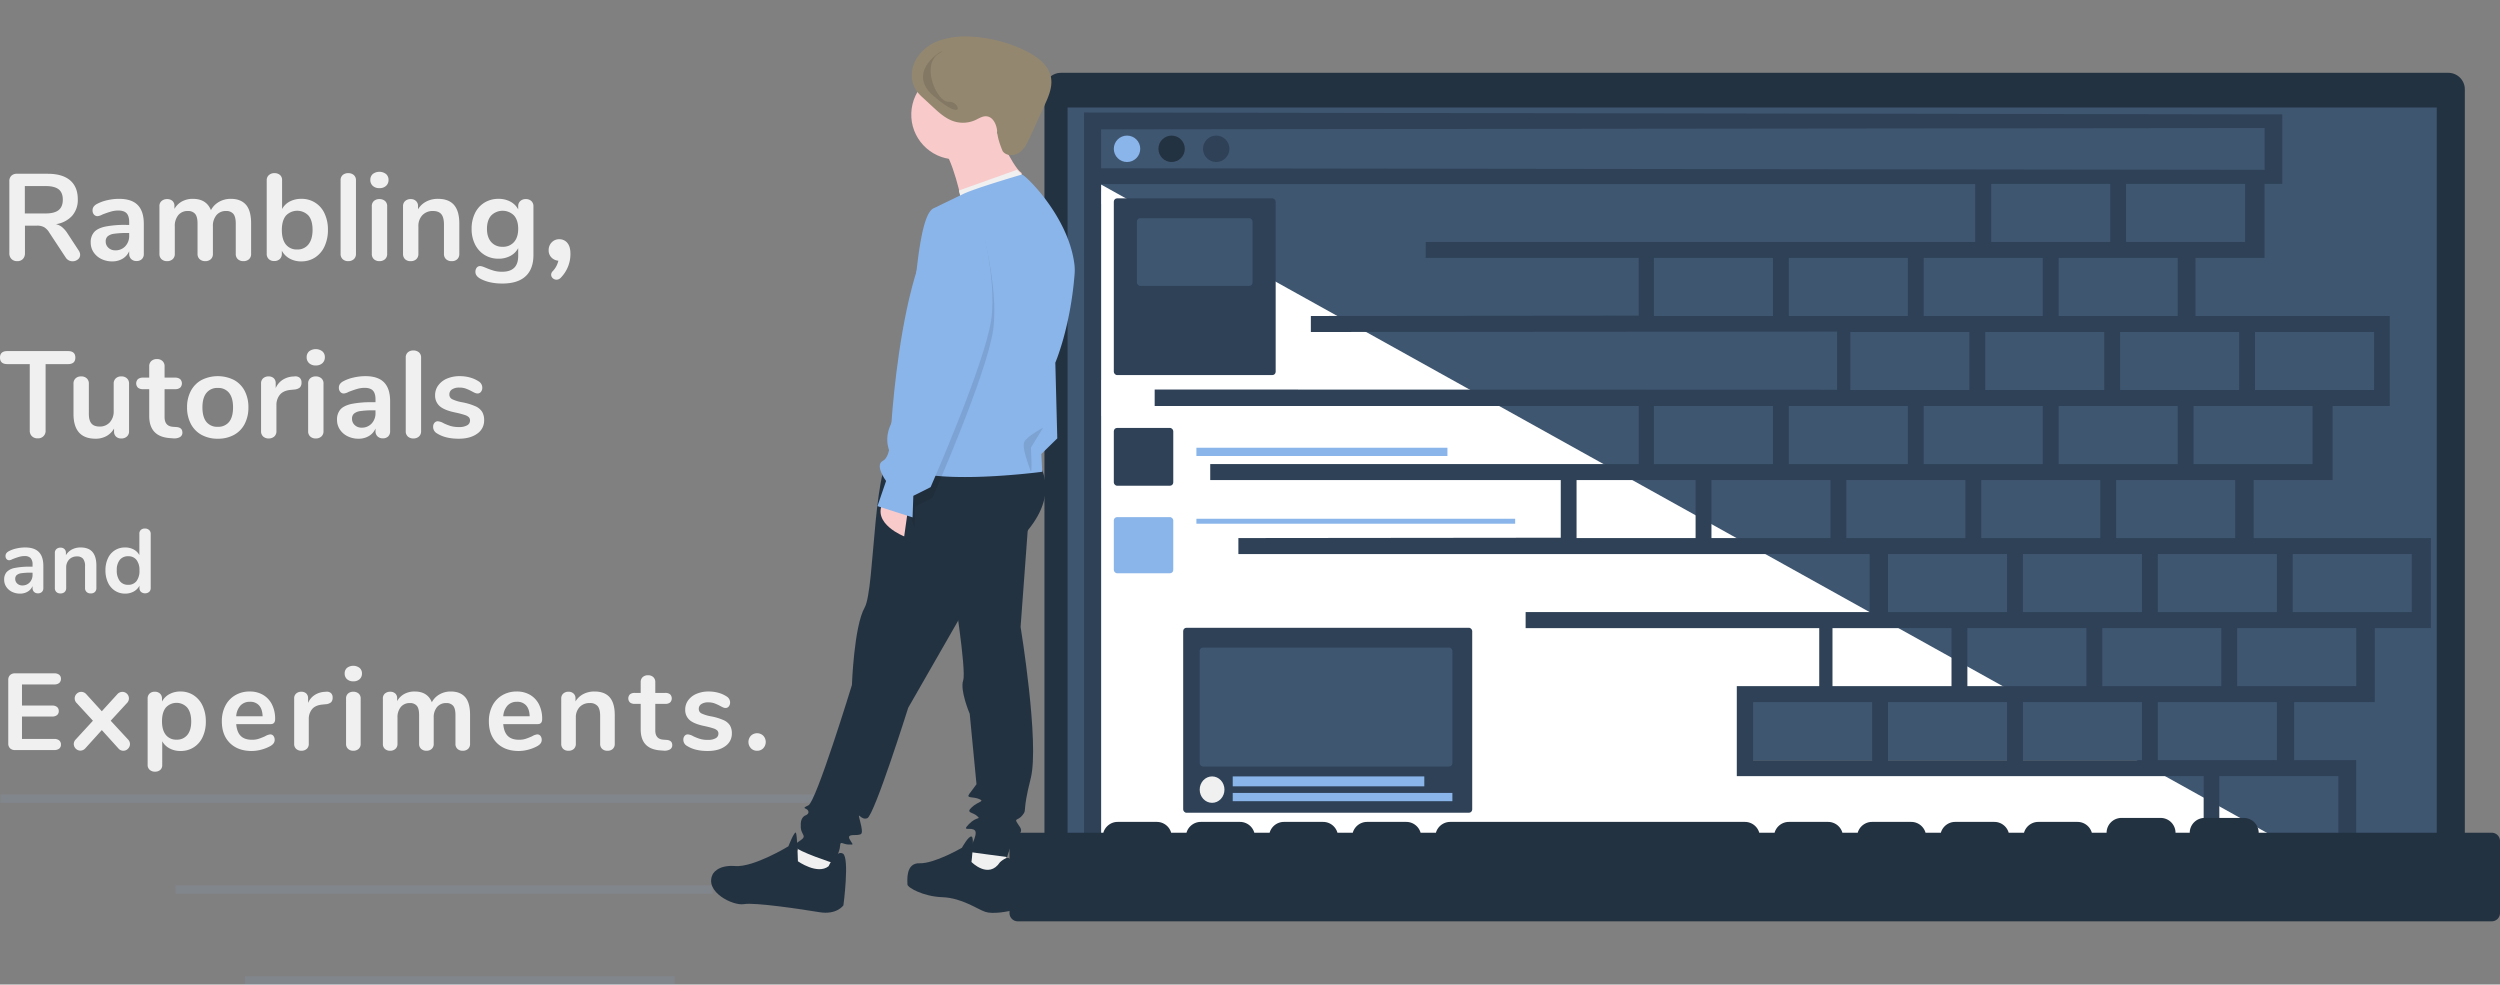 <svg xmlns="http://www.w3.org/2000/svg" width="1513.675" height="596.095" viewBox="0 0 1513.675 596.095"><rect x="0" y="0" width="1513.675" height="596.095" fill="#808080" stroke="none"/><g transform="translate(0 104.018)"><path d="M47.629,77.648a4.7,4.7,0,0,1,.893,2.6,3.488,3.488,0,0,1-1.377,2.828A4.984,4.984,0,0,1,43.908,84.2a4.847,4.847,0,0,1-4.093-2.233l-9.9-15.033a9.641,9.641,0,0,0-3.163-3.349,8.639,8.639,0,0,0-4.354-.967H15.107v16.67a4.857,4.857,0,0,1-1.265,3.535,4.552,4.552,0,0,1-3.423,1.3,4.677,4.677,0,0,1-3.461-1.3,4.777,4.777,0,0,1-1.3-3.535V35.749A4.449,4.449,0,0,1,6.884,32.4,4.659,4.659,0,0,1,10.27,31.21h18.6q8.93,0,13.582,3.981t4.651,11.5A14.536,14.536,0,0,1,43.647,56.7a16.382,16.382,0,0,1-9.786,5.023,9.383,9.383,0,0,1,3.8,1.86,16.368,16.368,0,0,1,3.2,3.721Zm-20.093-22.4q5.433,0,7.963-2.047t2.53-6.288q0-4.316-2.53-6.288t-7.963-1.972h-12.5v16.6Zm44.578-8.856q7.591,0,11.275,3.758t3.684,11.423V79.731a4.2,4.2,0,0,1-1.191,3.163,4.508,4.508,0,0,1-3.274,1.154,4.354,4.354,0,0,1-3.163-1.191,4.157,4.157,0,0,1-1.228-3.126V78.094a9.71,9.71,0,0,1-3.981,4.54,11.943,11.943,0,0,1-6.288,1.637,14.6,14.6,0,0,1-6.623-1.488,11.783,11.783,0,0,1-4.688-4.093,10.342,10.342,0,0,1-1.712-5.8,9.2,9.2,0,0,1,2.047-6.326q2.047-2.307,6.661-3.349a60.655,60.655,0,0,1,12.726-1.042h1.861V60.457q0-3.647-1.563-5.321t-5.061-1.674a16.058,16.058,0,0,0-4.391.633q-2.233.633-5.284,1.823a7.441,7.441,0,0,1-2.828.967,2.8,2.8,0,0,1-2.2-.967,3.678,3.678,0,0,1-.856-2.53,3.809,3.809,0,0,1,.633-2.2,6,6,0,0,1,2.121-1.749,24.258,24.258,0,0,1,6.214-2.233A32.063,32.063,0,0,1,72.113,46.391ZM69.806,77.573a7.949,7.949,0,0,0,6.065-2.493,9.018,9.018,0,0,0,2.344-6.437V67.08h-1.34a51.339,51.339,0,0,0-7.74.447,7.514,7.514,0,0,0-3.944,1.563A3.98,3.98,0,0,0,64,72.141a5.049,5.049,0,0,0,1.674,3.907A5.906,5.906,0,0,0,69.806,77.573Zm69.955-31.182q5.954,0,9.116,3.535T152.04,61.35V79.657a4.191,4.191,0,0,1-1.3,3.312,4.917,4.917,0,0,1-3.386,1.154,4.81,4.81,0,0,1-3.312-1.154,4.191,4.191,0,0,1-1.3-3.312V61.35q0-4.093-1.451-5.842a5.424,5.424,0,0,0-4.428-1.749,7.287,7.287,0,0,0-5.8,2.493,10.055,10.055,0,0,0-2.158,6.809v16.6a4.191,4.191,0,0,1-1.3,3.312,4.81,4.81,0,0,1-3.312,1.154,4.951,4.951,0,0,1-3.349-1.154,4.132,4.132,0,0,1-1.34-3.312V61.35q0-4.093-1.451-5.842a5.424,5.424,0,0,0-4.428-1.749,7.177,7.177,0,0,0-5.768,2.493,10.172,10.172,0,0,0-2.121,6.809v16.6a4.132,4.132,0,0,1-1.34,3.312,4.951,4.951,0,0,1-3.349,1.154,4.81,4.81,0,0,1-3.312-1.154,4.191,4.191,0,0,1-1.3-3.312v-28.8a3.931,3.931,0,0,1,1.34-3.2,5.054,5.054,0,0,1,3.349-1.116,4.615,4.615,0,0,1,3.163,1.079,3.893,3.893,0,0,1,1.228,3.088v1.786a11.665,11.665,0,0,1,4.577-4.54,13.533,13.533,0,0,1,6.586-1.563q8.186,0,10.94,6.847a12.3,12.3,0,0,1,4.837-4.986A14.1,14.1,0,0,1,139.761,46.391Zm42.643,0a15.023,15.023,0,0,1,14.1,8.856,22.537,22.537,0,0,1,2.047,9.9,23.275,23.275,0,0,1-2.047,10.009,15.791,15.791,0,0,1-5.73,6.735,15.083,15.083,0,0,1-8.372,2.381,14.263,14.263,0,0,1-7.033-1.712,11.651,11.651,0,0,1-4.726-4.763v1.86a4.185,4.185,0,0,1-1.265,3.2,4.687,4.687,0,0,1-3.349,1.191,4.555,4.555,0,0,1-3.312-1.191,4.252,4.252,0,0,1-1.228-3.2v-44.5a4.035,4.035,0,0,1,1.3-3.126,4.822,4.822,0,0,1,3.386-1.191,4.877,4.877,0,0,1,3.349,1.116,3.86,3.86,0,0,1,1.265,3.051V52.568a11.126,11.126,0,0,1,4.688-4.577A14.677,14.677,0,0,1,182.4,46.391Zm-2.456,30.661a8.216,8.216,0,0,0,6.847-3.126q2.456-3.126,2.456-8.782,0-5.581-2.419-8.558a9.408,9.408,0,0,0-13.768.037q-2.419,3.014-2.419,8.67T173.063,74A8.274,8.274,0,0,0,179.947,77.052Zm30.884,7.07a4.81,4.81,0,0,1-3.312-1.154,4.191,4.191,0,0,1-1.3-3.312V35.228a4.075,4.075,0,0,1,1.3-3.274,4.909,4.909,0,0,1,3.312-1.116,5.054,5.054,0,0,1,3.349,1.116,4.019,4.019,0,0,1,1.34,3.274V79.657a4.132,4.132,0,0,1-1.34,3.312A4.951,4.951,0,0,1,210.831,84.122Zm18.9,0a4.81,4.81,0,0,1-3.312-1.154,4.191,4.191,0,0,1-1.3-3.312V50.931a4.075,4.075,0,0,1,1.3-3.274,4.909,4.909,0,0,1,3.312-1.116,5.054,5.054,0,0,1,3.349,1.116,4.019,4.019,0,0,1,1.34,3.274V79.657a4.132,4.132,0,0,1-1.34,3.312A4.951,4.951,0,0,1,229.734,84.122Zm0-44.205a5.686,5.686,0,0,1-4.019-1.377,4.687,4.687,0,0,1-1.488-3.609,4.571,4.571,0,0,1,1.488-3.572,6.642,6.642,0,0,1,8,0,4.518,4.518,0,0,1,1.526,3.572,4.687,4.687,0,0,1-1.488,3.609A5.686,5.686,0,0,1,229.734,39.917Zm35.424,6.475q6.549,0,9.749,3.721t3.2,11.237V79.657a4.349,4.349,0,0,1-1.228,3.274,4.659,4.659,0,0,1-3.386,1.191,4.793,4.793,0,0,1-3.423-1.191,4.279,4.279,0,0,1-1.265-3.274V61.871q0-4.242-1.6-6.177t-5.023-1.935a8.491,8.491,0,0,0-6.437,2.53,9.392,9.392,0,0,0-2.419,6.772v16.6a4.279,4.279,0,0,1-1.265,3.274,4.793,4.793,0,0,1-3.423,1.191,4.659,4.659,0,0,1-3.386-1.191,4.349,4.349,0,0,1-1.228-3.274v-28.8a4.093,4.093,0,0,1,1.265-3.126,4.793,4.793,0,0,1,3.423-1.191,4.433,4.433,0,0,1,3.163,1.154,3.945,3.945,0,0,1,1.228,3.014v2.009a12.585,12.585,0,0,1,4.986-4.688A15.006,15.006,0,0,1,265.158,46.391Zm53.21.149a4.687,4.687,0,0,1,3.349,1.191,4.185,4.185,0,0,1,1.265,3.2v29.4q0,8.558-4.763,12.949t-14.065,4.391q-8.112,0-13.544-3.051-2.754-1.637-2.754-3.944a4.025,4.025,0,0,1,.781-2.6,2.5,2.5,0,0,1,2.047-.967,5.176,5.176,0,0,1,1.637.335q.967.335,2.009.781a42.661,42.661,0,0,0,4.8,1.712,18.086,18.086,0,0,0,4.874.6q9.749,0,9.749-9.526V76.234a11.365,11.365,0,0,1-4.763,4.726,14.893,14.893,0,0,1-7.144,1.674,15.771,15.771,0,0,1-8.447-2.27A15.6,15.6,0,0,1,287.633,74a20.554,20.554,0,0,1-2.084-9.451,21.1,21.1,0,0,1,2.047-9.489,15.217,15.217,0,0,1,5.768-6.4,15.963,15.963,0,0,1,8.484-2.27,14.893,14.893,0,0,1,7.144,1.674,11.365,11.365,0,0,1,4.763,4.726V50.857a4.093,4.093,0,0,1,1.265-3.126A4.687,4.687,0,0,1,318.368,46.54ZM304.3,75.415a8.68,8.68,0,0,0,6.958-2.9q2.493-2.9,2.493-7.963,0-5.135-2.493-8.037a9.748,9.748,0,0,0-13.879,0q-2.53,2.9-2.53,8.037,0,5.061,2.53,7.963A8.705,8.705,0,0,0,304.3,75.415Zm34.308-4.564a6.089,6.089,0,0,1,4.9,2.227q1.87,2.227,1.87,6.5A20.408,20.408,0,0,1,339.5,94.185a3.489,3.489,0,0,1-2.494,1.158,3.328,3.328,0,0,1-2.316-.891,2.79,2.79,0,0,1-.98-2.137,3.023,3.023,0,0,1,.891-2.048,13.648,13.648,0,0,0,3.473-6.412,6.552,6.552,0,0,1-4.23-2,6.032,6.032,0,0,1-1.648-4.319,6.635,6.635,0,0,1,1.826-4.765A6.071,6.071,0,0,1,338.61,70.851ZM22.847,191.408a4.777,4.777,0,0,1-3.535-1.3,4.677,4.677,0,0,1-1.3-3.461V146.458H4.465Q0,146.458,0,142.514t4.465-3.944H41.154q4.465,0,4.465,3.944t-4.465,3.944H27.61v40.187a4.479,4.479,0,0,1-4.763,4.763ZM73.452,153.9a4.793,4.793,0,0,1,3.423,1.191,4.185,4.185,0,0,1,1.265,3.2v28.875a4.035,4.035,0,0,1-1.3,3.126,4.822,4.822,0,0,1-3.386,1.191,4.49,4.49,0,0,1-3.2-1.116,3.98,3.98,0,0,1-1.191-3.051v-1.861a11.855,11.855,0,0,1-4.614,4.577,13.336,13.336,0,0,1-6.549,1.6q-13.4,0-13.4-15.033V158.291a4.185,4.185,0,0,1,1.265-3.2,4.687,4.687,0,0,1,3.349-1.191,4.793,4.793,0,0,1,3.423,1.191,4.185,4.185,0,0,1,1.265,3.2v18.382q0,3.87,1.563,5.73t4.912,1.861a8.01,8.01,0,0,0,6.214-2.568,9.707,9.707,0,0,0,2.344-6.809v-16.6a4.185,4.185,0,0,1,1.265-3.2A4.687,4.687,0,0,1,73.452,153.9Zm33.266,30.661q3.721.223,3.721,3.349a3.027,3.027,0,0,1-1.451,2.716,6.924,6.924,0,0,1-4.13.781l-2.009-.149q-12.5-.893-12.5-13.4V161.64H86.625a4.725,4.725,0,0,1-3.088-.893,3.683,3.683,0,0,1,0-5.209,4.725,4.725,0,0,1,3.088-.893h3.721V147.8a4.185,4.185,0,0,1,1.265-3.2,4.793,4.793,0,0,1,3.423-1.191,4.687,4.687,0,0,1,3.349,1.191,4.185,4.185,0,0,1,1.265,3.2v6.847h6.326a4.725,4.725,0,0,1,3.088.893,3.683,3.683,0,0,1,0,5.209,4.725,4.725,0,0,1-3.088.893H99.648v16.893q0,5.507,5.061,5.879Zm25.154,7.07a20.023,20.023,0,0,1-9.786-2.307,15.963,15.963,0,0,1-6.512-6.623,21,21,0,0,1-2.307-10.047,20.78,20.78,0,0,1,2.307-10.009,16.018,16.018,0,0,1,6.512-6.586,21.91,21.91,0,0,1,19.572,0,15.784,15.784,0,0,1,6.475,6.586,21.058,21.058,0,0,1,2.27,10.009,21.281,21.281,0,0,1-2.27,10.047,15.732,15.732,0,0,1-6.475,6.623A20.023,20.023,0,0,1,131.872,191.631Zm-.074-7.219a8.34,8.34,0,0,0,6.921-2.977q2.381-2.977,2.381-8.782,0-5.73-2.381-8.744a8.211,8.211,0,0,0-6.847-3.014,8.317,8.317,0,0,0-6.884,3.014q-2.419,3.014-2.419,8.744,0,5.8,2.381,8.782A8.255,8.255,0,0,0,131.8,184.412ZM178.384,153.9a4.006,4.006,0,0,1,3.051.819,3.633,3.633,0,0,1,1.116,2.9,4.054,4.054,0,0,1-.967,2.977,5.943,5.943,0,0,1-3.5,1.265l-2.233.223q-4.391.447-6.437,2.977a9.734,9.734,0,0,0-2.047,6.326v15.628a4.132,4.132,0,0,1-1.34,3.312,4.951,4.951,0,0,1-3.349,1.154,4.81,4.81,0,0,1-3.312-1.154,4.191,4.191,0,0,1-1.3-3.312v-28.8a3.984,3.984,0,0,1,1.3-3.2,4.8,4.8,0,0,1,3.237-1.116,4.476,4.476,0,0,1,3.126,1.079,3.955,3.955,0,0,1,1.191,3.088v2.977a11.015,11.015,0,0,1,4.2-5.061,12.891,12.891,0,0,1,6.214-2.009Zm12.8,37.582a4.81,4.81,0,0,1-3.312-1.154,4.191,4.191,0,0,1-1.3-3.312V158.291a4.075,4.075,0,0,1,1.3-3.274,4.909,4.909,0,0,1,3.312-1.116,5.054,5.054,0,0,1,3.349,1.116,4.019,4.019,0,0,1,1.34,3.274v28.726a4.132,4.132,0,0,1-1.34,3.312A4.951,4.951,0,0,1,191.185,191.482Zm0-44.205a5.686,5.686,0,0,1-4.019-1.377,4.687,4.687,0,0,1-1.488-3.609,4.57,4.57,0,0,1,1.488-3.572,6.642,6.642,0,0,1,8,0,4.518,4.518,0,0,1,1.526,3.572A4.687,4.687,0,0,1,195.2,145.9,5.686,5.686,0,0,1,191.185,147.277Zm30.066,6.475q7.591,0,11.275,3.758t3.684,11.423v18.158a4.2,4.2,0,0,1-1.191,3.163,4.508,4.508,0,0,1-3.274,1.154,4.354,4.354,0,0,1-3.163-1.191,4.157,4.157,0,0,1-1.228-3.126v-1.637a9.71,9.71,0,0,1-3.981,4.54,11.942,11.942,0,0,1-6.288,1.637,14.6,14.6,0,0,1-6.623-1.488,11.782,11.782,0,0,1-4.688-4.093,10.342,10.342,0,0,1-1.712-5.8,9.2,9.2,0,0,1,2.047-6.326q2.047-2.307,6.661-3.349a60.656,60.656,0,0,1,12.726-1.042h1.861v-1.712q0-3.647-1.563-5.321t-5.061-1.674a16.058,16.058,0,0,0-4.391.633q-2.233.633-5.284,1.823a7.441,7.441,0,0,1-2.828.967,2.8,2.8,0,0,1-2.2-.967,3.678,3.678,0,0,1-.856-2.53,3.809,3.809,0,0,1,.633-2.2,6,6,0,0,1,2.121-1.749,24.258,24.258,0,0,1,6.214-2.233A32.061,32.061,0,0,1,221.25,153.751Zm-2.307,31.182a7.949,7.949,0,0,0,6.065-2.493A9.018,9.018,0,0,0,227.353,176V174.44h-1.34a51.34,51.34,0,0,0-7.74.447,7.514,7.514,0,0,0-3.944,1.563,3.98,3.98,0,0,0-1.191,3.051,5.049,5.049,0,0,0,1.674,3.907A5.906,5.906,0,0,0,218.943,184.933Zm31.331,6.549a4.81,4.81,0,0,1-3.312-1.154,4.191,4.191,0,0,1-1.3-3.312V142.588a4.075,4.075,0,0,1,1.3-3.274,4.909,4.909,0,0,1,3.312-1.116,5.054,5.054,0,0,1,3.349,1.116,4.019,4.019,0,0,1,1.34,3.274v44.429a4.132,4.132,0,0,1-1.34,3.312A4.951,4.951,0,0,1,250.274,191.482Zm27.461.149q-8.112,0-13.1-3.2a4.439,4.439,0,0,1-2.381-4.019,3.527,3.527,0,0,1,.819-2.419,2.575,2.575,0,0,1,2.009-.93,8.22,8.22,0,0,1,3.5,1.191,32.582,32.582,0,0,0,4.354,1.712,17.73,17.73,0,0,0,5.023.6,9.554,9.554,0,0,0,4.875-1.042,3.227,3.227,0,0,0,1.749-2.9,2.8,2.8,0,0,0-.707-2.009,6.482,6.482,0,0,0-2.53-1.377,53.215,53.215,0,0,0-5.544-1.451q-6.623-1.34-9.489-3.8a8.446,8.446,0,0,1-2.865-6.772,9.772,9.772,0,0,1,1.935-5.916A12.539,12.539,0,0,1,270.7,155.2a19.386,19.386,0,0,1,7.7-1.451,23.086,23.086,0,0,1,6.028.781,18.325,18.325,0,0,1,5.209,2.27,4.491,4.491,0,0,1,2.381,3.944,3.818,3.818,0,0,1-.819,2.493,2.5,2.5,0,0,1-2.009,1,4.025,4.025,0,0,1-1.6-.335,21.478,21.478,0,0,1-1.972-1,31.205,31.205,0,0,0-3.721-1.674,11.606,11.606,0,0,0-3.87-.558,7.493,7.493,0,0,0-4.354,1.116,3.527,3.527,0,0,0-1.6,3.051,3.1,3.1,0,0,0,1.637,2.828,23.444,23.444,0,0,0,6.326,1.935,36.091,36.091,0,0,1,7.814,2.381,9.151,9.151,0,0,1,4.056,3.349,9.715,9.715,0,0,1,1.228,5.135,9.543,9.543,0,0,1-4.2,8.112Q284.73,191.631,277.735,191.631ZM15.207,257.471q5.6,0,8.317,2.772t2.718,8.427v13.4a3.1,3.1,0,0,1-.878,2.333,3.325,3.325,0,0,1-2.416.851,3.212,3.212,0,0,1-2.333-.878,3.067,3.067,0,0,1-.906-2.306v-1.208a7.163,7.163,0,0,1-2.937,3.349,8.81,8.81,0,0,1-4.639,1.208,10.772,10.772,0,0,1-4.886-1.1,8.692,8.692,0,0,1-3.459-3.02,7.629,7.629,0,0,1-1.263-4.282,6.784,6.784,0,0,1,1.51-4.667,9.073,9.073,0,0,1,4.914-2.47,44.746,44.746,0,0,1,9.388-.769h1.372v-1.263a5.621,5.621,0,0,0-1.153-3.925,4.906,4.906,0,0,0-3.733-1.235,11.846,11.846,0,0,0-3.239.467q-1.647.467-3.9,1.345a5.489,5.489,0,0,1-2.086.714,2.064,2.064,0,0,1-1.62-.714,2.713,2.713,0,0,1-.631-1.867,2.81,2.81,0,0,1,.467-1.62,4.429,4.429,0,0,1,1.565-1.29,17.9,17.9,0,0,1,4.584-1.647A23.654,23.654,0,0,1,15.207,257.471Zm-1.7,23a5.864,5.864,0,0,0,4.474-1.839,6.652,6.652,0,0,0,1.729-4.749v-1.153h-.988a37.872,37.872,0,0,0-5.71.329,5.544,5.544,0,0,0-2.91,1.153,2.936,2.936,0,0,0-.878,2.251,3.725,3.725,0,0,0,1.235,2.882A4.357,4.357,0,0,0,13.505,280.474Zm35.3-23q4.831,0,7.192,2.745t2.361,8.29v13.505a3.208,3.208,0,0,1-.906,2.416,3.437,3.437,0,0,1-2.5.878,3.536,3.536,0,0,1-2.525-.878,3.157,3.157,0,0,1-.933-2.416V268.89a7.118,7.118,0,0,0-1.18-4.557,4.536,4.536,0,0,0-3.706-1.427,6.264,6.264,0,0,0-4.749,1.867,6.929,6.929,0,0,0-1.784,5v12.243a3.157,3.157,0,0,1-.933,2.416,3.536,3.536,0,0,1-2.525.878,3.437,3.437,0,0,1-2.5-.878,3.208,3.208,0,0,1-.906-2.416V260.765a3.02,3.02,0,0,1,.933-2.306,3.536,3.536,0,0,1,2.525-.878,3.271,3.271,0,0,1,2.333.851,2.91,2.91,0,0,1,.906,2.223v1.482a9.284,9.284,0,0,1,3.678-3.459A11.07,11.07,0,0,1,48.806,257.471ZM87.73,246a3.659,3.659,0,0,1,2.525.878,2.937,2.937,0,0,1,.988,2.306v32.83a3.087,3.087,0,0,1-.933,2.361,3.913,3.913,0,0,1-4.941,0,3.087,3.087,0,0,1-.933-2.361v-1.372a8.6,8.6,0,0,1-3.486,3.514,10.522,10.522,0,0,1-5.188,1.263,11.126,11.126,0,0,1-6.176-1.757,11.65,11.65,0,0,1-4.227-4.968,17.17,17.17,0,0,1-1.51-7.384,16.625,16.625,0,0,1,1.51-7.3,11.083,11.083,0,0,1,10.4-6.533,10.744,10.744,0,0,1,5.161,1.208,8.379,8.379,0,0,1,3.459,3.4V249.071a2.91,2.91,0,0,1,.906-2.223A3.424,3.424,0,0,1,87.73,246ZM77.574,280.089a6.1,6.1,0,0,0,5.078-2.251,10.129,10.129,0,0,0,1.784-6.423,10.009,10.009,0,0,0-1.784-6.4,6.074,6.074,0,0,0-5.023-2.223,6.249,6.249,0,0,0-5.106,2.2,9.687,9.687,0,0,0-1.812,6.314,10.257,10.257,0,0,0,1.812,6.478A6.061,6.061,0,0,0,77.574,280.089ZM9.091,380.135a4.124,4.124,0,0,1-3-1.054,3.938,3.938,0,0,1-1.087-2.965V337.709a3.938,3.938,0,0,1,1.087-2.965,4.124,4.124,0,0,1,3-1.054H32.874a4.584,4.584,0,0,1,2.965.856,2.961,2.961,0,0,1,1.054,2.438,3.134,3.134,0,0,1-1.054,2.536,4.466,4.466,0,0,1-2.965.889H13.308V353.19H31.556a4.584,4.584,0,0,1,2.965.856,3.037,3.037,0,0,1,1.054,2.5,2.961,2.961,0,0,1-1.054,2.438,4.584,4.584,0,0,1-2.965.856H13.308v13.571H32.874a4.466,4.466,0,0,1,2.965.889,3.134,3.134,0,0,1,1.054,2.536,2.961,2.961,0,0,1-1.054,2.438,4.584,4.584,0,0,1-2.965.856Zm68.332-6.51a4,4,0,0,1,1.274,2.9,3.912,3.912,0,0,1-1.2,2.8,3.82,3.82,0,0,1-2.83,1.238,3.884,3.884,0,0,1-3.043-1.486l-9.977-11.039-9.977,11.039a4.1,4.1,0,0,1-3.043,1.415,4.117,4.117,0,0,1-3.963-3.963,4,4,0,0,1,1.274-2.9l10.331-11.251L46.5,351.761a4,4,0,0,1-1.274-2.9,3.758,3.758,0,0,1,1.2-2.8,3.851,3.851,0,0,1,2.76-1.168,4.1,4.1,0,0,1,3.043,1.415l9.411,10.331,9.411-10.331A4.1,4.1,0,0,1,74.1,344.9a3.986,3.986,0,0,1,3.963,3.963,4,4,0,0,1-1.274,2.9l-9.765,10.614Zm31.842-28.941a14.341,14.341,0,0,1,7.96,2.264,15.015,15.015,0,0,1,5.449,6.4,22.13,22.13,0,0,1,1.946,9.517,21.428,21.428,0,0,1-1.946,9.411,14.284,14.284,0,0,1-13.409,8.42,13.7,13.7,0,0,1-6.581-1.557,10.923,10.923,0,0,1-4.458-4.316v14.435a3.67,3.67,0,0,1-1.2,2.9,4.637,4.637,0,0,1-3.184,1.061,4.585,4.585,0,0,1-3.22-1.132,3.837,3.837,0,0,1-1.238-2.972V349a4.043,4.043,0,0,1,1.168-3.043,4.331,4.331,0,0,1,3.149-1.132,4.457,4.457,0,0,1,3.184,1.132,3.979,3.979,0,0,1,1.2,3.043v1.769a10.856,10.856,0,0,1,4.493-4.493A13.8,13.8,0,0,1,109.265,344.685Zm-2.335,29.153a7.93,7.93,0,0,0,6.51-2.866q2.335-2.866,2.335-8.1,0-5.378-2.335-8.35a8.723,8.723,0,0,0-13.055-.071q-2.3,2.9-2.3,8.279,0,5.307,2.3,8.208A7.867,7.867,0,0,0,106.93,373.838Zm56.679-3.184a2.381,2.381,0,0,1,1.946.92,3.827,3.827,0,0,1,.743,2.477q0,2.194-2.618,3.68a23.655,23.655,0,0,1-5.449,2.158,22.462,22.462,0,0,1-5.8.814q-8.35,0-13.232-4.812t-4.882-13.161a20.192,20.192,0,0,1,2.123-9.411,15.436,15.436,0,0,1,5.979-6.368,16.934,16.934,0,0,1,8.739-2.264,15.681,15.681,0,0,1,8.137,2.052,13.914,13.914,0,0,1,5.378,5.8,19.253,19.253,0,0,1,1.911,8.845q0,3.043-2.689,3.043H143.018q.425,4.882,2.76,7.182t6.793,2.3a12.881,12.881,0,0,0,4-.566,39.475,39.475,0,0,0,3.927-1.557A7.809,7.809,0,0,1,163.609,370.653Zm-12.241-19.742a7.594,7.594,0,0,0-5.767,2.264,10.691,10.691,0,0,0-2.583,6.51H159.01q-.142-4.316-2.123-6.545A7,7,0,0,0,151.368,350.911Zm46.065-6.085a3.809,3.809,0,0,1,2.9.778,3.455,3.455,0,0,1,1.061,2.76,3.855,3.855,0,0,1-.92,2.83,5.651,5.651,0,0,1-3.326,1.2l-2.123.212q-4.175.425-6.121,2.83a9.255,9.255,0,0,0-1.946,6.015v14.86a3.929,3.929,0,0,1-1.274,3.149,4.707,4.707,0,0,1-3.184,1.1,4.573,4.573,0,0,1-3.149-1.1,3.985,3.985,0,0,1-1.238-3.149V348.93a3.788,3.788,0,0,1,1.238-3.043,4.564,4.564,0,0,1,3.078-1.061,4.256,4.256,0,0,1,2.972,1.026,3.76,3.76,0,0,1,1.132,2.937v2.83a10.473,10.473,0,0,1,4-4.812,12.257,12.257,0,0,1,5.908-1.911Zm16.487,35.734a4.573,4.573,0,0,1-3.149-1.1,3.985,3.985,0,0,1-1.238-3.149V349a3.875,3.875,0,0,1,1.238-3.113,4.667,4.667,0,0,1,3.149-1.061,4.806,4.806,0,0,1,3.184,1.061A3.822,3.822,0,0,1,218.377,349v27.313a3.929,3.929,0,0,1-1.274,3.149A4.707,4.707,0,0,1,213.919,380.56Zm0-42.031a5.406,5.406,0,0,1-3.821-1.309,4.456,4.456,0,0,1-1.415-3.432,4.346,4.346,0,0,1,1.415-3.4,6.315,6.315,0,0,1,7.607,0,4.3,4.3,0,0,1,1.451,3.4,4.456,4.456,0,0,1-1.415,3.432A5.406,5.406,0,0,1,213.919,338.528Zm59.014,6.156q5.661,0,8.668,3.361t3.007,10.862v17.407a3.985,3.985,0,0,1-1.238,3.149,4.675,4.675,0,0,1-3.22,1.1,4.573,4.573,0,0,1-3.149-1.1,3.985,3.985,0,0,1-1.238-3.149V358.907q0-3.892-1.38-5.555a5.157,5.157,0,0,0-4.21-1.663,6.929,6.929,0,0,0-5.519,2.37,9.56,9.56,0,0,0-2.052,6.474v15.779a3.985,3.985,0,0,1-1.238,3.149,4.573,4.573,0,0,1-3.149,1.1,4.707,4.707,0,0,1-3.184-1.1,3.929,3.929,0,0,1-1.274-3.149V358.907q0-3.892-1.38-5.555a5.157,5.157,0,0,0-4.21-1.663,6.824,6.824,0,0,0-5.484,2.37,9.671,9.671,0,0,0-2.017,6.474v15.779a3.929,3.929,0,0,1-1.274,3.149,4.707,4.707,0,0,1-3.184,1.1,4.573,4.573,0,0,1-3.149-1.1,3.985,3.985,0,0,1-1.238-3.149V348.93a3.737,3.737,0,0,1,1.274-3.043,4.806,4.806,0,0,1,3.184-1.061,4.388,4.388,0,0,1,3.007,1.026,3.7,3.7,0,0,1,1.168,2.937v1.7a11.091,11.091,0,0,1,4.352-4.316,12.867,12.867,0,0,1,6.262-1.486q7.784,0,10.4,6.51a11.693,11.693,0,0,1,4.6-4.741A13.4,13.4,0,0,1,272.933,344.685ZM325.3,370.653a2.381,2.381,0,0,1,1.946.92,3.827,3.827,0,0,1,.743,2.477q0,2.194-2.618,3.68a23.655,23.655,0,0,1-5.449,2.158,22.462,22.462,0,0,1-5.8.814q-8.35,0-13.232-4.812T296,362.728a20.192,20.192,0,0,1,2.123-9.411,15.436,15.436,0,0,1,5.979-6.368,16.933,16.933,0,0,1,8.739-2.264,15.681,15.681,0,0,1,8.137,2.052,13.914,13.914,0,0,1,5.378,5.8,19.254,19.254,0,0,1,1.91,8.845q0,3.043-2.689,3.043H304.7q.425,4.882,2.76,7.182t6.793,2.3a12.88,12.88,0,0,0,4-.566,39.467,39.467,0,0,0,3.927-1.557A7.809,7.809,0,0,1,325.3,370.653Zm-12.241-19.742a7.594,7.594,0,0,0-5.767,2.264,10.691,10.691,0,0,0-2.583,6.51H320.7q-.141-4.316-2.123-6.545A7,7,0,0,0,313.054,350.911Zm46.843-6.227q6.227,0,9.27,3.538t3.043,10.685v17.407a4.135,4.135,0,0,1-1.168,3.113,4.43,4.43,0,0,1-3.22,1.132,4.557,4.557,0,0,1-3.255-1.132,4.069,4.069,0,0,1-1.2-3.113V359.4q0-4.033-1.521-5.873a5.847,5.847,0,0,0-4.776-1.84,8.073,8.073,0,0,0-6.121,2.406,8.93,8.93,0,0,0-2.3,6.439v15.779a4.069,4.069,0,0,1-1.2,3.113,4.557,4.557,0,0,1-3.255,1.132,4.43,4.43,0,0,1-3.22-1.132,4.135,4.135,0,0,1-1.168-3.113V348.93a3.892,3.892,0,0,1,1.2-2.972,4.557,4.557,0,0,1,3.255-1.132,4.215,4.215,0,0,1,3.007,1.1,3.751,3.751,0,0,1,1.168,2.866V350.7a11.966,11.966,0,0,1,4.741-4.458A14.268,14.268,0,0,1,359.9,344.685Zm43.588,29.295q3.538.212,3.538,3.184a2.878,2.878,0,0,1-1.38,2.583,6.583,6.583,0,0,1-3.927.743l-1.911-.142q-11.888-.849-11.888-12.737V352.185H384.38a4.493,4.493,0,0,1-2.937-.849,3.5,3.5,0,0,1,0-4.953,4.493,4.493,0,0,1,2.937-.849h3.538v-6.51a3.979,3.979,0,0,1,1.2-3.043,4.557,4.557,0,0,1,3.255-1.132,4.457,4.457,0,0,1,3.184,1.132,3.979,3.979,0,0,1,1.2,3.043v6.51h6.015a4.493,4.493,0,0,1,2.937.849,3.5,3.5,0,0,1,0,4.953,4.493,4.493,0,0,1-2.937.849h-6.015v16.063q0,5.236,4.812,5.59Zm24.978,6.722q-7.713,0-12.454-3.043a4.22,4.22,0,0,1-2.264-3.821,3.353,3.353,0,0,1,.778-2.3,2.448,2.448,0,0,1,1.911-.885,7.816,7.816,0,0,1,3.326,1.132,30.971,30.971,0,0,0,4.139,1.627,16.856,16.856,0,0,0,4.776.566,9.084,9.084,0,0,0,4.635-.991,3.069,3.069,0,0,0,1.663-2.76,2.66,2.66,0,0,0-.672-1.911,6.163,6.163,0,0,0-2.406-1.309,50.587,50.587,0,0,0-5.272-1.38q-6.3-1.274-9.022-3.609a8.031,8.031,0,0,1-2.724-6.439,9.291,9.291,0,0,1,1.84-5.625,11.923,11.923,0,0,1,5.059-3.892,18.432,18.432,0,0,1,7.324-1.38,21.952,21.952,0,0,1,5.732.743,17.423,17.423,0,0,1,4.953,2.158,4.271,4.271,0,0,1,2.264,3.75,3.63,3.63,0,0,1-.778,2.37,2.378,2.378,0,0,1-1.911.955,3.827,3.827,0,0,1-1.521-.318,20.423,20.423,0,0,1-1.875-.955,29.672,29.672,0,0,0-3.538-1.592,11.035,11.035,0,0,0-3.68-.531,7.125,7.125,0,0,0-4.139,1.061,3.353,3.353,0,0,0-1.521,2.9,2.944,2.944,0,0,0,1.557,2.689,22.291,22.291,0,0,0,6.015,1.84,34.317,34.317,0,0,1,7.43,2.264,8.7,8.7,0,0,1,3.856,3.184,9.238,9.238,0,0,1,1.168,4.882,9.074,9.074,0,0,1-4,7.713Q435.115,380.7,428.463,380.7Zm29.931-.142a5.022,5.022,0,0,1-3.75-1.521,5.565,5.565,0,0,1,0-7.571,5.383,5.383,0,0,1,7.5,0,5.565,5.565,0,0,1,0,7.571A5.022,5.022,0,0,1,458.395,380.56Z" transform="translate(0 -30.019)" fill="#f0f0f0"/><rect width="260" height="5" transform="translate(148.38 487.077)" fill="#8ab5ea" opacity="0.13"/><rect width="325" height="5" transform="translate(106.38 432.077)" fill="#8ab5ea" opacity="0.13"/><rect width="525" height="5" transform="translate(0.38 377.077)" fill="#8ab5ea" opacity="0.13"/></g><g transform="translate(430.01 0)"><g transform="translate(181.209 44.215)"><path d="M10,0H850a10,10,0,0,1,10,10V461a0,0,0,0,1,0,0H0a0,0,0,0,1,0,0V10A10,10,0,0,1,10,0Z" transform="translate(21.161 -0.12)" fill="#233241"/><rect width="829" height="440" transform="translate(35.161 20.88)" fill="#3f5671"/><g transform="translate(45.14 23.895)"><path d="M1069.7,633.77v34.2h-10.4v41.94h-44.292v45.831h118.163v41.823h-35.033v45.565H1048.36v47.049h108.688V934.69h-35.827v44.736h-47.673v45.119H1111.1v45.724H351.461V633.77H1069.7Z" transform="translate(-346.032 -627.976)" fill="#3f5671"/><path d="M880.994,117.342l562.72,313.051H1275.564v35.441h232.2l88.144,49.053H877.957Z" transform="translate(-870.69 -73.72)" fill="#fff"/><path d="M0,446.809V.15L702.487,1.255h23.042V43.407h-10.78V88.231h-41.8v35.13H790.584v54.517H755.967V222.7H708.16V257.82H815.445v54.517H781.514v44.824H732.672v35.13h37.58v54.517ZM687.37,437.1h72.077V401.985H687.37ZM10.323,183.927h.024v21.817l-.012,21.792h.012V437.1H677.891V401.985H395.22V347.467h49.914v-35.13H267.362v-9.694H475.656v-35.13H93.445V257.82l195.189-.207V222.7H76.4V213H335.85V177.878H42.76v-10l413.179.158V132.823l-318.614.231v-9.694l198.513-.194V88.194l-129,.036V78.537H539.579v-35H10.323V55.53h.024V162.135h-.024ZM650.14,392.291h72.077v-35.13H650.14Zm-81.677,0H640.54v-35.13H568.463Zm-81.689,0h72.077v-35.13H486.774Zm-81.677,0h72.077v-35.13H405.1Zm293.09-44.824h72.065v-35.13H698.187Zm-81.677,0h72.065v-35.13H616.51Zm-81.677,0H606.9v-35.13H534.833Zm-81.677,0h72.065v-35.13H453.156Zm278.66-44.824h72.077v-35.13H731.817Zm-81.677,0h72.077v-35.13H650.14Zm-81.689,0h72.077v-35.13H568.451Zm-81.677,0h72.077v-35.13H486.774ZM624.917,257.82h72.065V222.7H624.917Zm-81.689,0h72.077V222.7H543.228Zm-81.677,0h72.077V222.7H461.551Zm-81.677,0h72.077V222.7H379.874Zm-81.677,0h72.077V222.7H298.2ZM671.76,213h72.065V177.878H671.76Zm-81.677,0h72.065V177.878H590.083Zm-81.677,0h72.065V177.878H508.406Zm-81.677,0h72.053V177.878H426.729Zm-81.689,0h72.065V177.878H345.04Zm363.951-44.824h72.077V133.054H708.991Zm-81.677,0h72.065V133.054H627.314Zm-81.677,0H617.7V133.054H545.637Zm-81.677,0h72.065V133.054H463.96Zm126.123-44.824h72.065V88.231H590.083Zm-81.677,0h72.065V88.231H508.406Zm-81.677,0h72.053V88.231H426.729Zm-81.689,0h72.065V88.231H345.04ZM630.916,78.537h72.077V43.407H630.916Zm-81.677,0h72.077V43.407H549.239ZM714.8,34.867V9.54l-704.45.826V33.725h-.024v.207H22.331V33.92Z" transform="translate(0 -0.15)" fill="#2e4157"/></g><path d="M5,62.606a5,5,0,0,1-5-5V13.968a5,5,0,0,1,5-5H56.821a9.034,9.034,0,0,1,8.689-6.56H89.2a9.034,9.034,0,0,1,8.688,6.56h9.279a9.034,9.034,0,0,1,8.689-6.56h23.686a9.034,9.034,0,0,1,8.688,6.56H157.5a9.034,9.034,0,0,1,8.688-6.56h23.687a9.034,9.034,0,0,1,8.688,6.56h9.279a9.034,9.034,0,0,1,8.688-6.56h23.686a9.034,9.034,0,0,1,8.689,6.56h9.279a9.034,9.034,0,0,1,8.688-6.56H445.268a9.034,9.034,0,0,1,8.688,6.56h9.278a9.034,9.034,0,0,1,8.689-6.56h23.686a9.034,9.034,0,0,1,8.688,6.56h9.279a9.034,9.034,0,0,1,8.689-6.56H545.95a9.034,9.034,0,0,1,8.688,6.56h9.279a9.034,9.034,0,0,1,8.688-6.56h23.686a9.034,9.034,0,0,1,8.688,6.56h9.279a9.034,9.034,0,0,1,8.688-6.56h23.686a9.034,9.034,0,0,1,8.689,6.56h8.937A9.03,9.03,0,0,1,673.286,0h23.686A9.03,9.03,0,0,1,706,8.968H714.6A9.03,9.03,0,0,1,723.627,0h23.687a9.03,9.03,0,0,1,9.029,8.968H897.456a5,5,0,0,1,5,5V57.605a5,5,0,0,1-5,5Z" transform="translate(0 451.013)" fill="#233241"/><g transform="translate(63.44 37.82)"><circle cx="8" cy="8" r="8" transform="translate(26.721 0.06)" fill="#233241"/><circle cx="8" cy="8" r="8" transform="translate(53.721 0.06)" fill="#2e4157"/><circle cx="8" cy="8" r="8" transform="translate(-0.279 0.06)" fill="#8ab5ea"/></g><g transform="translate(63.44 75.64)"><rect width="175" height="112" rx="2" transform="translate(41.721 260.24)" fill="#2e4157"/><rect width="153" height="72" rx="2" transform="translate(51.721 272.24)" fill="#3f5671"/><ellipse cx="7.5" cy="8" rx="7.5" ry="8" transform="translate(51.721 350.24)" fill="#f0f0f0"/><rect width="133" height="5" transform="translate(71.721 360.24)" fill="#8ab5ea"/><rect width="116" height="6" transform="translate(71.721 350.24)" fill="#8ab5ea"/><rect width="193" height="3" transform="translate(49.721 194.24)" fill="#8ab5ea"/><rect width="152" height="5" transform="translate(49.721 151.24)" fill="#8ab5ea"/><rect width="36" height="35" rx="2" transform="translate(-0.279 139.24)" fill="#2e4157"/><rect width="36" height="34" rx="2" transform="translate(-0.279 193.24)" fill="#8ab5ea"/><rect width="98" height="107" rx="2" transform="translate(-0.279 0.24)" fill="#2e4157"/><rect width="70" height="41" rx="2" transform="translate(13.721 12.24)" fill="#3f5671"/></g></g><g transform="matrix(0.999, 0.035, -0.035, 0.999, 19.221, 0)"><path d="M27.146,4.544,22.367,17.019,0,9.663,4.562,0,27.146,2.646Z" transform="translate(151.018 509.166) rotate(-1)" fill="#f0f0f0"/><path d="M29.885,4.669l-1.4,18.68L0,14.009,11.672,0Z" transform="translate(44.203 508.509)" fill="#f0f0f0"/><path d="M139.251,5.235s12.609,14.943-3.269,37.825-35.023,45.3-35.023,45.3L65.464,155.6s-18.212,65.844-22.415,67.712-6.537-5.6-4.2,2.334.934,7.472-.934,7.941-7-.467-5.137,2.8,3.269,3.269-.467,3.269-5.137-2.334-5.137.934-3.269,10.74-3.269,10.74S1.02,244.8.086,242s6.071-4.2,4.67-7-1.868-2.8-1.868-7,2.8-5.137,2.8-5.137,2.334-.934,1.4-2.8-4.67-.934,0-3.269S30.909,143,30.909,143s0-35.495,6.071-47.167S38.38,1.031,52.861.1,139.251,5.235,139.251,5.235Z" transform="translate(50.183 269.316)" fill="#233241"/><path d="M44.366,0l-2.8,72.382s14.009,70.047,9.34,91.528-1.4,18.679-4.2,22.415-5.137,1.868-2.8,5.137,3.731,4.2,0,7.941-5.6,12.609-5.6,12.609l-23.816-2.334s6.07-10.74,3.731-13.076S9.8,198,14.478,192.87s7.472-2.8,4.67-5.137-7-1.4-3.269-5.137,7.941-3.731,4.2-5.137-7.941,0-6.071-2.8,4.2-6.07,4.2-6.07l-5.6-42.5s-6.537-14.009-4.67-20.08S0,49.974,0,49.974Z" transform="translate(140.398 301.169)" fill="#233241"/><path d="M55.734,14.966S60.4,10.3,61.8,13.1s11.672,28.019,5.6,29.886S52.465,46.716,47.8,45.32s-14.476-7.941-26.15-7.941S.164,32.242.164,30.374-1.7,17.3,7.168,17.3,32.385,7.025,32.385,7.025s3.731-7.472,5.6-7,.467,15.41.467,15.41S49.194,25.706,55.734,14.966Z" transform="translate(118.758 501.48)" fill="#233241"/><path d="M70.82,19.684s4.2-10.273,8.406-7.941,1.4,31.285,1.4,31.285S76.9,49.1,66.15,47.7s-39.226-4.67-45.764-3.269S-3.9,37.892.773,27.151c0,0,2.334-6.07,13.543-5.6S46.071,8.471,46.071,8.471s3.269-9.34,4.2-8.406,1.868,17.279,1.868,17.279S64.283,25.288,70.82,19.684Z" transform="translate(0 502.832)" fill="#233241"/><circle cx="27.085" cy="27.085" r="27.085" transform="translate(104.91 37.792)" fill="#f8caca"/><path d="M30.982,0S45.458,28.953,50.595,31.755c2.157,1.177-3.675,4.908-11.458,8.991-10.056,5.277-23.565,11.09-23.565,11.09S9.034,23.35,1.1,17.28,30.982,0,30.982,0Z" transform="translate(122.027 66.745)" fill="#f8caca"/><path d="M16.719,2.334,14.851,20.08S-5.229,13.076,1.309,0Z" transform="translate(94.729 301.169)" fill="#f8caca"/><path d="M2,18.99c-.62-.367-2-5.824-2-5.824L34.921,0s4.415,3.684,4.208,4.977S2.616,19.356,2,18.99Z" transform="translate(135.128 97.553) rotate(-1)" fill="#f0f0f0"/><path d="M6.228,177.177c14.009,14.939,88.256,2.331,88.256,2.331l-.93-10.739,9.34-9.8-2.8-45.767s8.4-21.479,9.8-54.167a29.467,29.467,0,0,0-.362-6.006C104.717,23.745,77.175-.437,75.865.006,75.206.223,48.048,9.2,40.723,13.05c-8.409,4.417-17.216,9.089-17.216,9.089-11.209,4.21-9.34,71.456-13.078,77.525s0,27.076,0,27.076l-4.2,20.079S-7.785,162.238,6.228,177.177Z" transform="translate(97.284 99.709)" fill="#8ab5ea"/><path d="M40.377,1.444S53.453,40.671,50.65,67.289,17.495,170.025,17.495,170.025l-10.269,5.6V188.7L0,169.13l19.871-41.549S-4.924-15.833,40.377,1.444Z" transform="translate(108.393 127.193)" opacity="0.1" style="isolation:isolate"/><path d="M54.636,1.363S67.712,40.589,64.91,67.207,31.754,169.944,31.754,169.944l-10.273,5.607v13.076L0,182.556l4.67-15.41S-2.8,157.806,2.335,155s4.2-18.212,4.2-18.212S9.339-15.916,54.636,1.363Z" transform="translate(92.77 120.953)" fill="#8ab5ea"/><path d="M38.631,64.079c1.219-4.213.867-9.915-3.236-11.509-2.138-.83-4.523-.175-6.806.057a18.223,18.223,0,0,1-12.551-3.44C11.795,46.047,9.174,41.246,6.684,36.6L2.919,29.574A30.48,30.48,0,0,1,.783,25c-2.095-6.2.18-13.384,4.836-18A26.291,26.291,0,0,1,23.536,0,48.535,48.535,0,0,1,42.681,4.084,84.694,84.694,0,0,1,71.227,23.177c5.3,5.395,10.118,12.422,9.011,19.885-.861,5.809-5.114,10.461-9.171,14.724L56.355,73.25c-2.606,2.739-5.39,5.589-9.028,6.642S39,79.4,38.01,75.757C38.01,75.757,37.412,68.292,38.631,64.079Z" transform="translate(98.357 28.812) rotate(-21)" fill="#93876f"/><path d="M4.547,26.125c1.487,4.285-.153-13.793-.153-13.793L11.389,0S2.177,5.3.41,8.739,3.06,21.84,4.547,26.125Z" transform="translate(180.014 252.483)" fill="#7ca3d2"/><path d="M20.661,27.293c-6.347,3.059-23.8-14.7-16.048-24.961S-13.768,18.44,10.808,27.293,27.008,24.235,20.661,27.293Z" transform="translate(116.611 24.67) rotate(19)" fill="#837863"/></g></g></svg>